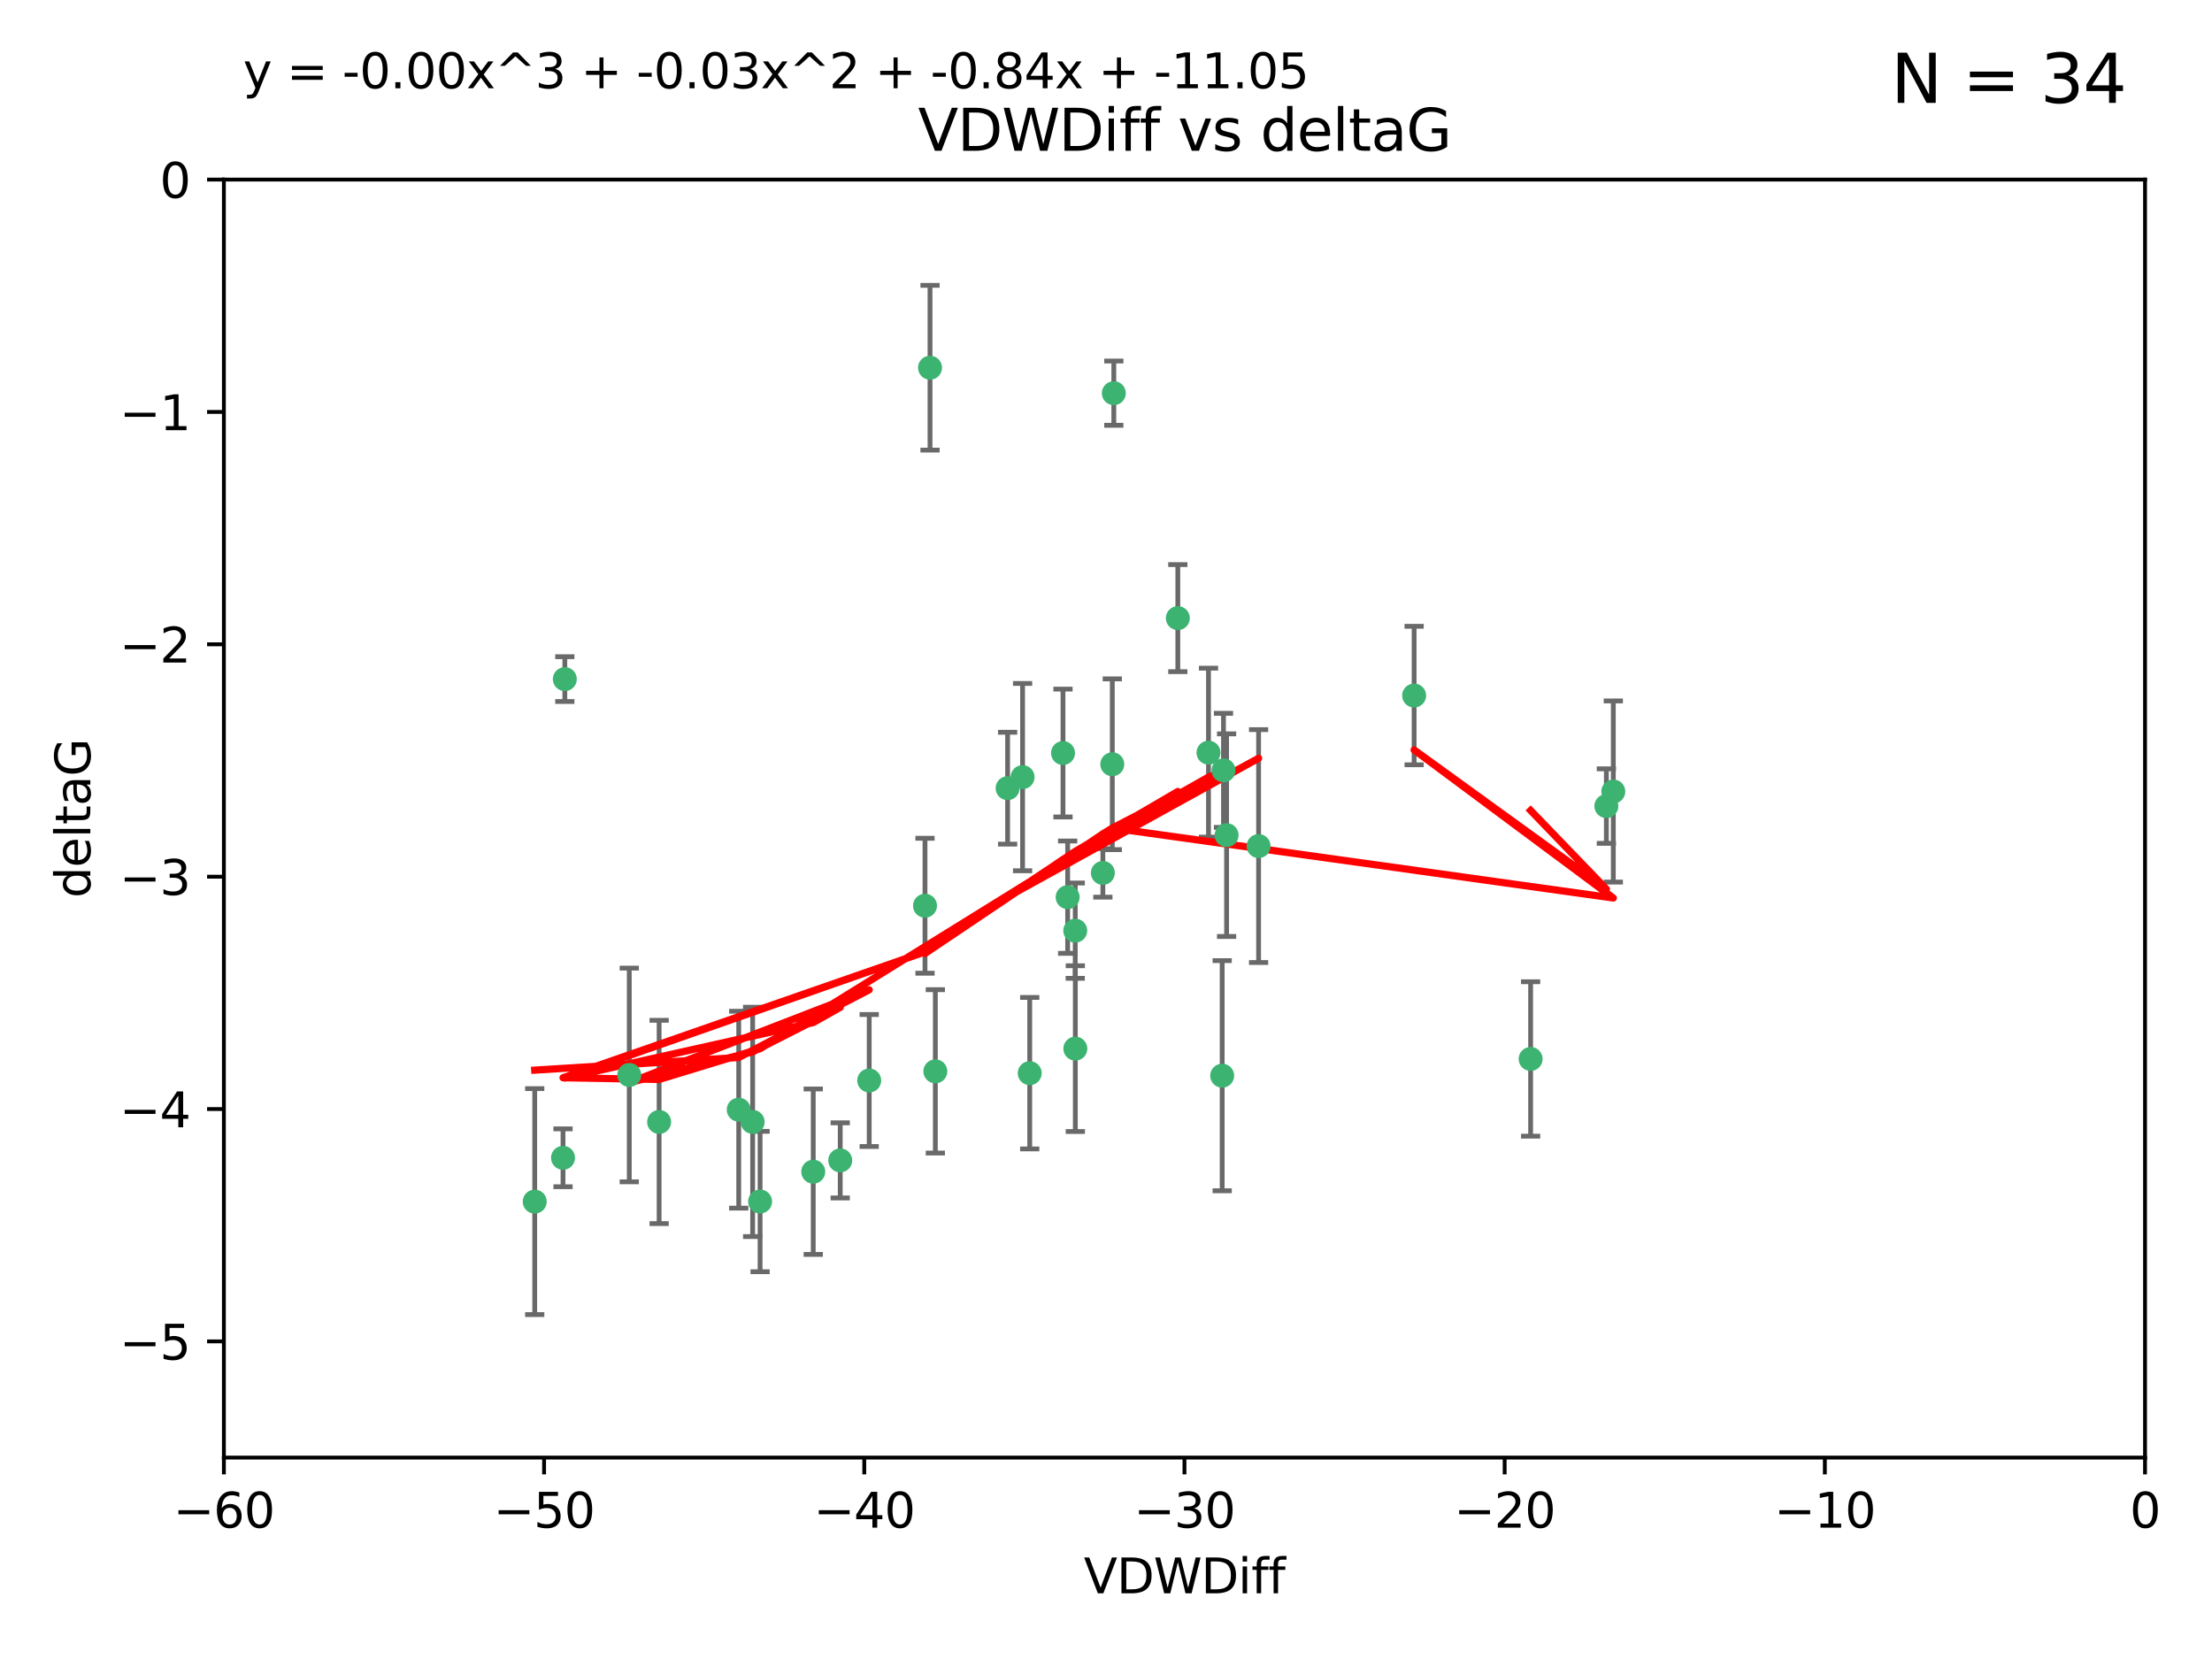<?xml version="1.0" encoding="utf-8" standalone="no"?>
<!DOCTYPE svg PUBLIC "-//W3C//DTD SVG 1.1//EN"
  "http://www.w3.org/Graphics/SVG/1.1/DTD/svg11.dtd">
<svg xmlns:xlink="http://www.w3.org/1999/xlink" width="460.8pt" height="345.6pt" viewBox="0 0 460.8 345.6" xmlns="http://www.w3.org/2000/svg" version="1.1">
 <defs>
  <style type="text/css">*{stroke-linejoin: round; stroke-linecap: butt}</style>
 </defs>
 <g id="figure_1">
  <g id="patch_1">
   <path d="M 0 345.6 
L 460.8 345.6 
L 460.8 0 
L 0 0 
z
" style="fill: #ffffff"/>
  </g>
  <g id="axes_1">
   <g id="patch_2">
    <path d="M 46.64 303.64 
L 446.85 303.64 
L 446.85 37.411 
L 46.64 37.411 
z
" style="fill: #ffffff"/>
   </g>
   <g id="PathCollection_1">
    <defs>
     <path id="m7c5ae4e73e" d="M 0 1.118 
C 0.297 1.118 0.581 1 0.791 0.791 
C 1 0.581 1.118 0.297 1.118 0 
C 1.118 -0.297 1 -0.581 0.791 -0.791 
C 0.581 -1 0.297 -1.118 0 -1.118 
C -0.297 -1.118 -0.581 -1 -0.791 -0.791 
C -1 -0.581 -1.118 -0.297 -1.118 0 
C -1.118 0.297 -1 0.581 -0.791 0.791 
C -0.581 1 -0.297 1.118 0 1.118 
z
" style="stroke: #3cb371"/>
    </defs>
    <g clip-path="url(#pe52bdd5e03)">
     <use xlink:href="#m7c5ae4e73e" x="111.391" y="250.316" style="fill: #3cb371; stroke: #3cb371"/>
     <use xlink:href="#m7c5ae4e73e" x="153.89" y="231.167" style="fill: #3cb371; stroke: #3cb371"/>
     <use xlink:href="#m7c5ae4e73e" x="181.071" y="225.088" style="fill: #3cb371; stroke: #3cb371"/>
     <use xlink:href="#m7c5ae4e73e" x="131.089" y="223.937" style="fill: #3cb371; stroke: #3cb371"/>
     <use xlink:href="#m7c5ae4e73e" x="156.79" y="233.712" style="fill: #3cb371; stroke: #3cb371"/>
     <use xlink:href="#m7c5ae4e73e" x="175.035" y="241.73" style="fill: #3cb371; stroke: #3cb371"/>
     <use xlink:href="#m7c5ae4e73e" x="169.413" y="244.088" style="fill: #3cb371; stroke: #3cb371"/>
     <use xlink:href="#m7c5ae4e73e" x="117.663" y="141.469" style="fill: #3cb371; stroke: #3cb371"/>
     <use xlink:href="#m7c5ae4e73e" x="193.74" y="76.602" style="fill: #3cb371; stroke: #3cb371"/>
     <use xlink:href="#m7c5ae4e73e" x="117.288" y="241.193" style="fill: #3cb371; stroke: #3cb371"/>
     <use xlink:href="#m7c5ae4e73e" x="137.308" y="233.723" style="fill: #3cb371; stroke: #3cb371"/>
     <use xlink:href="#m7c5ae4e73e" x="158.341" y="250.302" style="fill: #3cb371; stroke: #3cb371"/>
     <use xlink:href="#m7c5ae4e73e" x="214.511" y="223.559" style="fill: #3cb371; stroke: #3cb371"/>
     <use xlink:href="#m7c5ae4e73e" x="223.993" y="193.873" style="fill: #3cb371; stroke: #3cb371"/>
     <use xlink:href="#m7c5ae4e73e" x="224.011" y="218.451" style="fill: #3cb371; stroke: #3cb371"/>
     <use xlink:href="#m7c5ae4e73e" x="245.364" y="128.766" style="fill: #3cb371; stroke: #3cb371"/>
     <use xlink:href="#m7c5ae4e73e" x="209.904" y="164.196" style="fill: #3cb371; stroke: #3cb371"/>
     <use xlink:href="#m7c5ae4e73e" x="262.187" y="176.253" style="fill: #3cb371; stroke: #3cb371"/>
     <use xlink:href="#m7c5ae4e73e" x="213.022" y="161.887" style="fill: #3cb371; stroke: #3cb371"/>
     <use xlink:href="#m7c5ae4e73e" x="232.028" y="81.905" style="fill: #3cb371; stroke: #3cb371"/>
     <use xlink:href="#m7c5ae4e73e" x="229.746" y="181.846" style="fill: #3cb371; stroke: #3cb371"/>
     <use xlink:href="#m7c5ae4e73e" x="192.695" y="188.681" style="fill: #3cb371; stroke: #3cb371"/>
     <use xlink:href="#m7c5ae4e73e" x="194.849" y="223.183" style="fill: #3cb371; stroke: #3cb371"/>
     <use xlink:href="#m7c5ae4e73e" x="221.442" y="156.873" style="fill: #3cb371; stroke: #3cb371"/>
     <use xlink:href="#m7c5ae4e73e" x="251.752" y="156.793" style="fill: #3cb371; stroke: #3cb371"/>
     <use xlink:href="#m7c5ae4e73e" x="255.522" y="173.979" style="fill: #3cb371; stroke: #3cb371"/>
     <use xlink:href="#m7c5ae4e73e" x="222.412" y="186.895" style="fill: #3cb371; stroke: #3cb371"/>
     <use xlink:href="#m7c5ae4e73e" x="254.876" y="160.478" style="fill: #3cb371; stroke: #3cb371"/>
     <use xlink:href="#m7c5ae4e73e" x="254.602" y="224.085" style="fill: #3cb371; stroke: #3cb371"/>
     <use xlink:href="#m7c5ae4e73e" x="231.711" y="159.21" style="fill: #3cb371; stroke: #3cb371"/>
     <use xlink:href="#m7c5ae4e73e" x="336.082" y="164.886" style="fill: #3cb371; stroke: #3cb371"/>
     <use xlink:href="#m7c5ae4e73e" x="294.588" y="144.894" style="fill: #3cb371; stroke: #3cb371"/>
     <use xlink:href="#m7c5ae4e73e" x="334.635" y="167.925" style="fill: #3cb371; stroke: #3cb371"/>
     <use xlink:href="#m7c5ae4e73e" x="318.857" y="220.6" style="fill: #3cb371; stroke: #3cb371"/>
    </g>
   </g>
   <g id="matplotlib.axis_1">
    <g id="xtick_1">
     <g id="line2d_1">
      <defs>
       <path id="m74ad0921be" d="M 0 0 
L 0 3.5 
" style="stroke: #000000; stroke-width: 0.8"/>
      </defs>
      <g>
       <use xlink:href="#m74ad0921be" x="46.64" y="303.64" style="stroke: #000000; stroke-width: 0.8"/>
      </g>
     </g>
     <g id="text_1">
      <!-- −60 -->
      <g transform="translate(36.088 318.238)scale(0.1 -0.1)">
       <defs>
        <path id="DejaVuSans-2212" d="M 678 2272 
L 4684 2272 
L 4684 1741 
L 678 1741 
L 678 2272 
z
" transform="scale(0.016)"/>
        <path id="DejaVuSans-36" d="M 2113 2584 
Q 1688 2584 1439 2293 
Q 1191 2003 1191 1497 
Q 1191 994 1439 701 
Q 1688 409 2113 409 
Q 2538 409 2786 701 
Q 3034 994 3034 1497 
Q 3034 2003 2786 2293 
Q 2538 2584 2113 2584 
z
M 3366 4563 
L 3366 3988 
Q 3128 4100 2886 4159 
Q 2644 4219 2406 4219 
Q 1781 4219 1451 3797 
Q 1122 3375 1075 2522 
Q 1259 2794 1537 2939 
Q 1816 3084 2150 3084 
Q 2853 3084 3261 2657 
Q 3669 2231 3669 1497 
Q 3669 778 3244 343 
Q 2819 -91 2113 -91 
Q 1303 -91 875 529 
Q 447 1150 447 2328 
Q 447 3434 972 4092 
Q 1497 4750 2381 4750 
Q 2619 4750 2861 4703 
Q 3103 4656 3366 4563 
z
" transform="scale(0.016)"/>
        <path id="DejaVuSans-30" d="M 2034 4250 
Q 1547 4250 1301 3770 
Q 1056 3291 1056 2328 
Q 1056 1369 1301 889 
Q 1547 409 2034 409 
Q 2525 409 2770 889 
Q 3016 1369 3016 2328 
Q 3016 3291 2770 3770 
Q 2525 4250 2034 4250 
z
M 2034 4750 
Q 2819 4750 3233 4129 
Q 3647 3509 3647 2328 
Q 3647 1150 3233 529 
Q 2819 -91 2034 -91 
Q 1250 -91 836 529 
Q 422 1150 422 2328 
Q 422 3509 836 4129 
Q 1250 4750 2034 4750 
z
" transform="scale(0.016)"/>
       </defs>
       <use xlink:href="#DejaVuSans-2212"/>
       <use xlink:href="#DejaVuSans-36" x="83.789"/>
       <use xlink:href="#DejaVuSans-30" x="147.412"/>
      </g>
     </g>
    </g>
    <g id="xtick_2">
     <g id="line2d_2">
      <g>
       <use xlink:href="#m74ad0921be" x="113.342" y="303.64" style="stroke: #000000; stroke-width: 0.8"/>
      </g>
     </g>
     <g id="text_2">
      <!-- −50 -->
      <g transform="translate(102.789 318.238)scale(0.1 -0.1)">
       <defs>
        <path id="DejaVuSans-35" d="M 691 4666 
L 3169 4666 
L 3169 4134 
L 1269 4134 
L 1269 2991 
Q 1406 3038 1543 3061 
Q 1681 3084 1819 3084 
Q 2600 3084 3056 2656 
Q 3513 2228 3513 1497 
Q 3513 744 3044 326 
Q 2575 -91 1722 -91 
Q 1428 -91 1123 -41 
Q 819 9 494 109 
L 494 744 
Q 775 591 1075 516 
Q 1375 441 1709 441 
Q 2250 441 2565 725 
Q 2881 1009 2881 1497 
Q 2881 1984 2565 2268 
Q 2250 2553 1709 2553 
Q 1456 2553 1204 2497 
Q 953 2441 691 2322 
L 691 4666 
z
" transform="scale(0.016)"/>
       </defs>
       <use xlink:href="#DejaVuSans-2212"/>
       <use xlink:href="#DejaVuSans-35" x="83.789"/>
       <use xlink:href="#DejaVuSans-30" x="147.412"/>
      </g>
     </g>
    </g>
    <g id="xtick_3">
     <g id="line2d_3">
      <g>
       <use xlink:href="#m74ad0921be" x="180.043" y="303.64" style="stroke: #000000; stroke-width: 0.8"/>
      </g>
     </g>
     <g id="text_3">
      <!-- −40 -->
      <g transform="translate(169.491 318.238)scale(0.1 -0.1)">
       <defs>
        <path id="DejaVuSans-34" d="M 2419 4116 
L 825 1625 
L 2419 1625 
L 2419 4116 
z
M 2253 4666 
L 3047 4666 
L 3047 1625 
L 3713 1625 
L 3713 1100 
L 3047 1100 
L 3047 0 
L 2419 0 
L 2419 1100 
L 313 1100 
L 313 1709 
L 2253 4666 
z
" transform="scale(0.016)"/>
       </defs>
       <use xlink:href="#DejaVuSans-2212"/>
       <use xlink:href="#DejaVuSans-34" x="83.789"/>
       <use xlink:href="#DejaVuSans-30" x="147.412"/>
      </g>
     </g>
    </g>
    <g id="xtick_4">
     <g id="line2d_4">
      <g>
       <use xlink:href="#m74ad0921be" x="246.745" y="303.64" style="stroke: #000000; stroke-width: 0.8"/>
      </g>
     </g>
     <g id="text_4">
      <!-- −30 -->
      <g transform="translate(236.193 318.238)scale(0.1 -0.1)">
       <defs>
        <path id="DejaVuSans-33" d="M 2597 2516 
Q 3050 2419 3304 2112 
Q 3559 1806 3559 1356 
Q 3559 666 3084 287 
Q 2609 -91 1734 -91 
Q 1441 -91 1130 -33 
Q 819 25 488 141 
L 488 750 
Q 750 597 1062 519 
Q 1375 441 1716 441 
Q 2309 441 2620 675 
Q 2931 909 2931 1356 
Q 2931 1769 2642 2001 
Q 2353 2234 1838 2234 
L 1294 2234 
L 1294 2753 
L 1863 2753 
Q 2328 2753 2575 2939 
Q 2822 3125 2822 3475 
Q 2822 3834 2567 4026 
Q 2313 4219 1838 4219 
Q 1578 4219 1281 4162 
Q 984 4106 628 3988 
L 628 4550 
Q 988 4650 1302 4700 
Q 1616 4750 1894 4750 
Q 2613 4750 3031 4423 
Q 3450 4097 3450 3541 
Q 3450 3153 3228 2886 
Q 3006 2619 2597 2516 
z
" transform="scale(0.016)"/>
       </defs>
       <use xlink:href="#DejaVuSans-2212"/>
       <use xlink:href="#DejaVuSans-33" x="83.789"/>
       <use xlink:href="#DejaVuSans-30" x="147.412"/>
      </g>
     </g>
    </g>
    <g id="xtick_5">
     <g id="line2d_5">
      <g>
       <use xlink:href="#m74ad0921be" x="313.447" y="303.64" style="stroke: #000000; stroke-width: 0.8"/>
      </g>
     </g>
     <g id="text_5">
      <!-- −20 -->
      <g transform="translate(302.894 318.238)scale(0.1 -0.1)">
       <defs>
        <path id="DejaVuSans-32" d="M 1228 531 
L 3431 531 
L 3431 0 
L 469 0 
L 469 531 
Q 828 903 1448 1529 
Q 2069 2156 2228 2338 
Q 2531 2678 2651 2914 
Q 2772 3150 2772 3378 
Q 2772 3750 2511 3984 
Q 2250 4219 1831 4219 
Q 1534 4219 1204 4116 
Q 875 4013 500 3803 
L 500 4441 
Q 881 4594 1212 4672 
Q 1544 4750 1819 4750 
Q 2544 4750 2975 4387 
Q 3406 4025 3406 3419 
Q 3406 3131 3298 2873 
Q 3191 2616 2906 2266 
Q 2828 2175 2409 1742 
Q 1991 1309 1228 531 
z
" transform="scale(0.016)"/>
       </defs>
       <use xlink:href="#DejaVuSans-2212"/>
       <use xlink:href="#DejaVuSans-32" x="83.789"/>
       <use xlink:href="#DejaVuSans-30" x="147.412"/>
      </g>
     </g>
    </g>
    <g id="xtick_6">
     <g id="line2d_6">
      <g>
       <use xlink:href="#m74ad0921be" x="380.148" y="303.64" style="stroke: #000000; stroke-width: 0.8"/>
      </g>
     </g>
     <g id="text_6">
      <!-- −10 -->
      <g transform="translate(369.596 318.238)scale(0.1 -0.1)">
       <defs>
        <path id="DejaVuSans-31" d="M 794 531 
L 1825 531 
L 1825 4091 
L 703 3866 
L 703 4441 
L 1819 4666 
L 2450 4666 
L 2450 531 
L 3481 531 
L 3481 0 
L 794 0 
L 794 531 
z
" transform="scale(0.016)"/>
       </defs>
       <use xlink:href="#DejaVuSans-2212"/>
       <use xlink:href="#DejaVuSans-31" x="83.789"/>
       <use xlink:href="#DejaVuSans-30" x="147.412"/>
      </g>
     </g>
    </g>
    <g id="xtick_7">
     <g id="line2d_7">
      <g>
       <use xlink:href="#m74ad0921be" x="446.85" y="303.64" style="stroke: #000000; stroke-width: 0.8"/>
      </g>
     </g>
     <g id="text_7">
      <!-- 0 -->
      <g transform="translate(443.669 318.238)scale(0.1 -0.1)">
       <use xlink:href="#DejaVuSans-30"/>
      </g>
     </g>
    </g>
    <g id="text_8">
     <!-- VDWDiff -->
     <g transform="translate(225.772 331.917)scale(0.1 -0.1)">
      <defs>
       <path id="DejaVuSans-56" d="M 1831 0 
L 50 4666 
L 709 4666 
L 2188 738 
L 3669 4666 
L 4325 4666 
L 2547 0 
L 1831 0 
z
" transform="scale(0.016)"/>
       <path id="DejaVuSans-44" d="M 1259 4147 
L 1259 519 
L 2022 519 
Q 2988 519 3436 956 
Q 3884 1394 3884 2338 
Q 3884 3275 3436 3711 
Q 2988 4147 2022 4147 
L 1259 4147 
z
M 628 4666 
L 1925 4666 
Q 3281 4666 3915 4102 
Q 4550 3538 4550 2338 
Q 4550 1131 3912 565 
Q 3275 0 1925 0 
L 628 0 
L 628 4666 
z
" transform="scale(0.016)"/>
       <path id="DejaVuSans-57" d="M 213 4666 
L 850 4666 
L 1831 722 
L 2809 4666 
L 3519 4666 
L 4500 722 
L 5478 4666 
L 6119 4666 
L 4947 0 
L 4153 0 
L 3169 4050 
L 2175 0 
L 1381 0 
L 213 4666 
z
" transform="scale(0.016)"/>
       <path id="DejaVuSans-69" d="M 603 3500 
L 1178 3500 
L 1178 0 
L 603 0 
L 603 3500 
z
M 603 4863 
L 1178 4863 
L 1178 4134 
L 603 4134 
L 603 4863 
z
" transform="scale(0.016)"/>
       <path id="DejaVuSans-66" d="M 2375 4863 
L 2375 4384 
L 1825 4384 
Q 1516 4384 1395 4259 
Q 1275 4134 1275 3809 
L 1275 3500 
L 2222 3500 
L 2222 3053 
L 1275 3053 
L 1275 0 
L 697 0 
L 697 3053 
L 147 3053 
L 147 3500 
L 697 3500 
L 697 3744 
Q 697 4328 969 4595 
Q 1241 4863 1831 4863 
L 2375 4863 
z
" transform="scale(0.016)"/>
      </defs>
      <use xlink:href="#DejaVuSans-56"/>
      <use xlink:href="#DejaVuSans-44" x="68.408"/>
      <use xlink:href="#DejaVuSans-57" x="145.41"/>
      <use xlink:href="#DejaVuSans-44" x="244.287"/>
      <use xlink:href="#DejaVuSans-69" x="321.289"/>
      <use xlink:href="#DejaVuSans-66" x="349.072"/>
      <use xlink:href="#DejaVuSans-66" x="384.277"/>
     </g>
    </g>
   </g>
   <g id="matplotlib.axis_2">
    <g id="ytick_1">
     <g id="line2d_8">
      <defs>
       <path id="mffda749070" d="M 0 0 
L -3.5 0 
" style="stroke: #000000; stroke-width: 0.8"/>
      </defs>
      <g>
       <use xlink:href="#mffda749070" x="46.64" y="279.437" style="stroke: #000000; stroke-width: 0.8"/>
      </g>
     </g>
     <g id="text_9">
      <!-- −5 -->
      <g transform="translate(24.898 283.237)scale(0.1 -0.1)">
       <use xlink:href="#DejaVuSans-2212"/>
       <use xlink:href="#DejaVuSans-35" x="83.789"/>
      </g>
     </g>
    </g>
    <g id="ytick_2">
     <g id="line2d_9">
      <g>
       <use xlink:href="#mffda749070" x="46.64" y="231.032" style="stroke: #000000; stroke-width: 0.8"/>
      </g>
     </g>
     <g id="text_10">
      <!-- −4 -->
      <g transform="translate(24.898 234.831)scale(0.1 -0.1)">
       <use xlink:href="#DejaVuSans-2212"/>
       <use xlink:href="#DejaVuSans-34" x="83.789"/>
      </g>
     </g>
    </g>
    <g id="ytick_3">
     <g id="line2d_10">
      <g>
       <use xlink:href="#mffda749070" x="46.64" y="182.627" style="stroke: #000000; stroke-width: 0.8"/>
      </g>
     </g>
     <g id="text_11">
      <!-- −3 -->
      <g transform="translate(24.898 186.426)scale(0.1 -0.1)">
       <use xlink:href="#DejaVuSans-2212"/>
       <use xlink:href="#DejaVuSans-33" x="83.789"/>
      </g>
     </g>
    </g>
    <g id="ytick_4">
     <g id="line2d_11">
      <g>
       <use xlink:href="#mffda749070" x="46.64" y="134.222" style="stroke: #000000; stroke-width: 0.8"/>
      </g>
     </g>
     <g id="text_12">
      <!-- −2 -->
      <g transform="translate(24.898 138.021)scale(0.1 -0.1)">
       <use xlink:href="#DejaVuSans-2212"/>
       <use xlink:href="#DejaVuSans-32" x="83.789"/>
      </g>
     </g>
    </g>
    <g id="ytick_5">
     <g id="line2d_12">
      <g>
       <use xlink:href="#mffda749070" x="46.64" y="85.816" style="stroke: #000000; stroke-width: 0.8"/>
      </g>
     </g>
     <g id="text_13">
      <!-- −1 -->
      <g transform="translate(24.898 89.616)scale(0.1 -0.1)">
       <use xlink:href="#DejaVuSans-2212"/>
       <use xlink:href="#DejaVuSans-31" x="83.789"/>
      </g>
     </g>
    </g>
    <g id="ytick_6">
     <g id="line2d_13">
      <g>
       <use xlink:href="#mffda749070" x="46.64" y="37.411" style="stroke: #000000; stroke-width: 0.8"/>
      </g>
     </g>
     <g id="text_14">
      <!-- 0 -->
      <g transform="translate(33.278 41.21)scale(0.1 -0.1)">
       <use xlink:href="#DejaVuSans-30"/>
      </g>
     </g>
    </g>
    <g id="text_15">
     <!-- deltaG -->
     <g transform="translate(18.818 187.064)rotate(-90)scale(0.1 -0.1)">
      <defs>
       <path id="DejaVuSans-64" d="M 2906 2969 
L 2906 4863 
L 3481 4863 
L 3481 0 
L 2906 0 
L 2906 525 
Q 2725 213 2448 61 
Q 2172 -91 1784 -91 
Q 1150 -91 751 415 
Q 353 922 353 1747 
Q 353 2572 751 3078 
Q 1150 3584 1784 3584 
Q 2172 3584 2448 3432 
Q 2725 3281 2906 2969 
z
M 947 1747 
Q 947 1113 1208 752 
Q 1469 391 1925 391 
Q 2381 391 2643 752 
Q 2906 1113 2906 1747 
Q 2906 2381 2643 2742 
Q 2381 3103 1925 3103 
Q 1469 3103 1208 2742 
Q 947 2381 947 1747 
z
" transform="scale(0.016)"/>
       <path id="DejaVuSans-65" d="M 3597 1894 
L 3597 1613 
L 953 1613 
Q 991 1019 1311 708 
Q 1631 397 2203 397 
Q 2534 397 2845 478 
Q 3156 559 3463 722 
L 3463 178 
Q 3153 47 2828 -22 
Q 2503 -91 2169 -91 
Q 1331 -91 842 396 
Q 353 884 353 1716 
Q 353 2575 817 3079 
Q 1281 3584 2069 3584 
Q 2775 3584 3186 3129 
Q 3597 2675 3597 1894 
z
M 3022 2063 
Q 3016 2534 2758 2815 
Q 2500 3097 2075 3097 
Q 1594 3097 1305 2825 
Q 1016 2553 972 2059 
L 3022 2063 
z
" transform="scale(0.016)"/>
       <path id="DejaVuSans-6c" d="M 603 4863 
L 1178 4863 
L 1178 0 
L 603 0 
L 603 4863 
z
" transform="scale(0.016)"/>
       <path id="DejaVuSans-74" d="M 1172 4494 
L 1172 3500 
L 2356 3500 
L 2356 3053 
L 1172 3053 
L 1172 1153 
Q 1172 725 1289 603 
Q 1406 481 1766 481 
L 2356 481 
L 2356 0 
L 1766 0 
Q 1100 0 847 248 
Q 594 497 594 1153 
L 594 3053 
L 172 3053 
L 172 3500 
L 594 3500 
L 594 4494 
L 1172 4494 
z
" transform="scale(0.016)"/>
       <path id="DejaVuSans-61" d="M 2194 1759 
Q 1497 1759 1228 1600 
Q 959 1441 959 1056 
Q 959 750 1161 570 
Q 1363 391 1709 391 
Q 2188 391 2477 730 
Q 2766 1069 2766 1631 
L 2766 1759 
L 2194 1759 
z
M 3341 1997 
L 3341 0 
L 2766 0 
L 2766 531 
Q 2569 213 2275 61 
Q 1981 -91 1556 -91 
Q 1019 -91 701 211 
Q 384 513 384 1019 
Q 384 1609 779 1909 
Q 1175 2209 1959 2209 
L 2766 2209 
L 2766 2266 
Q 2766 2663 2505 2880 
Q 2244 3097 1772 3097 
Q 1472 3097 1187 3025 
Q 903 2953 641 2809 
L 641 3341 
Q 956 3463 1253 3523 
Q 1550 3584 1831 3584 
Q 2591 3584 2966 3190 
Q 3341 2797 3341 1997 
z
" transform="scale(0.016)"/>
       <path id="DejaVuSans-47" d="M 3809 666 
L 3809 1919 
L 2778 1919 
L 2778 2438 
L 4434 2438 
L 4434 434 
Q 4069 175 3628 42 
Q 3188 -91 2688 -91 
Q 1594 -91 976 548 
Q 359 1188 359 2328 
Q 359 3472 976 4111 
Q 1594 4750 2688 4750 
Q 3144 4750 3555 4637 
Q 3966 4525 4313 4306 
L 4313 3634 
Q 3963 3931 3569 4081 
Q 3175 4231 2741 4231 
Q 1884 4231 1454 3753 
Q 1025 3275 1025 2328 
Q 1025 1384 1454 906 
Q 1884 428 2741 428 
Q 3075 428 3337 486 
Q 3600 544 3809 666 
z
" transform="scale(0.016)"/>
      </defs>
      <use xlink:href="#DejaVuSans-64"/>
      <use xlink:href="#DejaVuSans-65" x="63.477"/>
      <use xlink:href="#DejaVuSans-6c" x="125"/>
      <use xlink:href="#DejaVuSans-74" x="152.783"/>
      <use xlink:href="#DejaVuSans-61" x="191.992"/>
      <use xlink:href="#DejaVuSans-47" x="253.271"/>
     </g>
    </g>
   </g>
   <g id="LineCollection_1">
    <path d="M 111.391 273.851 
L 111.391 226.78 
" clip-path="url(#pe52bdd5e03)" style="fill: none; stroke: #696969"/>
    <path d="M 153.89 251.678 
L 153.89 210.656 
" clip-path="url(#pe52bdd5e03)" style="fill: none; stroke: #696969"/>
    <path d="M 181.071 238.836 
L 181.071 211.34 
" clip-path="url(#pe52bdd5e03)" style="fill: none; stroke: #696969"/>
    <path d="M 131.089 246.2 
L 131.089 201.674 
" clip-path="url(#pe52bdd5e03)" style="fill: none; stroke: #696969"/>
    <path d="M 156.79 257.598 
L 156.79 209.826 
" clip-path="url(#pe52bdd5e03)" style="fill: none; stroke: #696969"/>
    <path d="M 175.035 249.557 
L 175.035 233.903 
" clip-path="url(#pe52bdd5e03)" style="fill: none; stroke: #696969"/>
    <path d="M 169.413 261.318 
L 169.413 226.858 
" clip-path="url(#pe52bdd5e03)" style="fill: none; stroke: #696969"/>
    <path d="M 117.663 146.137 
L 117.663 136.802 
" clip-path="url(#pe52bdd5e03)" style="fill: none; stroke: #696969"/>
    <path d="M 193.74 93.762 
L 193.74 59.442 
" clip-path="url(#pe52bdd5e03)" style="fill: none; stroke: #696969"/>
    <path d="M 117.288 247.22 
L 117.288 235.166 
" clip-path="url(#pe52bdd5e03)" style="fill: none; stroke: #696969"/>
    <path d="M 137.308 254.896 
L 137.308 212.549 
" clip-path="url(#pe52bdd5e03)" style="fill: none; stroke: #696969"/>
    <path d="M 158.341 264.925 
L 158.341 235.679 
" clip-path="url(#pe52bdd5e03)" style="fill: none; stroke: #696969"/>
    <path d="M 214.511 239.336 
L 214.511 207.781 
" clip-path="url(#pe52bdd5e03)" style="fill: none; stroke: #696969"/>
    <path d="M 223.993 203.802 
L 223.993 183.944 
" clip-path="url(#pe52bdd5e03)" style="fill: none; stroke: #696969"/>
    <path d="M 224.011 235.713 
L 224.011 201.188 
" clip-path="url(#pe52bdd5e03)" style="fill: none; stroke: #696969"/>
    <path d="M 245.364 139.92 
L 245.364 117.611 
" clip-path="url(#pe52bdd5e03)" style="fill: none; stroke: #696969"/>
    <path d="M 209.904 175.847 
L 209.904 152.545 
" clip-path="url(#pe52bdd5e03)" style="fill: none; stroke: #696969"/>
    <path d="M 262.187 200.512 
L 262.187 151.994 
" clip-path="url(#pe52bdd5e03)" style="fill: none; stroke: #696969"/>
    <path d="M 213.022 181.396 
L 213.022 142.378 
" clip-path="url(#pe52bdd5e03)" style="fill: none; stroke: #696969"/>
    <path d="M 232.028 88.597 
L 232.028 75.213 
" clip-path="url(#pe52bdd5e03)" style="fill: none; stroke: #696969"/>
    <path d="M 229.746 186.895 
L 229.746 176.797 
" clip-path="url(#pe52bdd5e03)" style="fill: none; stroke: #696969"/>
    <path d="M 192.695 202.739 
L 192.695 174.624 
" clip-path="url(#pe52bdd5e03)" style="fill: none; stroke: #696969"/>
    <path d="M 194.849 240.197 
L 194.849 206.168 
" clip-path="url(#pe52bdd5e03)" style="fill: none; stroke: #696969"/>
    <path d="M 221.442 170.189 
L 221.442 143.557 
" clip-path="url(#pe52bdd5e03)" style="fill: none; stroke: #696969"/>
    <path d="M 251.752 174.39 
L 251.752 139.196 
" clip-path="url(#pe52bdd5e03)" style="fill: none; stroke: #696969"/>
    <path d="M 255.522 195.085 
L 255.522 152.873 
" clip-path="url(#pe52bdd5e03)" style="fill: none; stroke: #696969"/>
    <path d="M 222.412 198.597 
L 222.412 175.193 
" clip-path="url(#pe52bdd5e03)" style="fill: none; stroke: #696969"/>
    <path d="M 254.876 172.358 
L 254.876 148.597 
" clip-path="url(#pe52bdd5e03)" style="fill: none; stroke: #696969"/>
    <path d="M 254.602 248.056 
L 254.602 200.114 
" clip-path="url(#pe52bdd5e03)" style="fill: none; stroke: #696969"/>
    <path d="M 231.711 176.996 
L 231.711 141.423 
" clip-path="url(#pe52bdd5e03)" style="fill: none; stroke: #696969"/>
    <path d="M 336.082 183.754 
L 336.082 146.019 
" clip-path="url(#pe52bdd5e03)" style="fill: none; stroke: #696969"/>
    <path d="M 294.588 159.319 
L 294.588 130.469 
" clip-path="url(#pe52bdd5e03)" style="fill: none; stroke: #696969"/>
    <path d="M 334.635 175.69 
L 334.635 160.161 
" clip-path="url(#pe52bdd5e03)" style="fill: none; stroke: #696969"/>
    <path d="M 318.857 236.686 
L 318.857 204.513 
" clip-path="url(#pe52bdd5e03)" style="fill: none; stroke: #696969"/>
   </g>
   <g id="line2d_14">
    <defs>
     <path id="maa137b8507" d="M 2 0 
L -2 -0 
" style="stroke: #696969"/>
    </defs>
    <g clip-path="url(#pe52bdd5e03)">
     <use xlink:href="#maa137b8507" x="111.391" y="273.851" style="fill: #696969; stroke: #696969"/>
     <use xlink:href="#maa137b8507" x="153.89" y="251.678" style="fill: #696969; stroke: #696969"/>
     <use xlink:href="#maa137b8507" x="181.071" y="238.836" style="fill: #696969; stroke: #696969"/>
     <use xlink:href="#maa137b8507" x="131.089" y="246.2" style="fill: #696969; stroke: #696969"/>
     <use xlink:href="#maa137b8507" x="156.79" y="257.598" style="fill: #696969; stroke: #696969"/>
     <use xlink:href="#maa137b8507" x="175.035" y="249.557" style="fill: #696969; stroke: #696969"/>
     <use xlink:href="#maa137b8507" x="169.413" y="261.318" style="fill: #696969; stroke: #696969"/>
     <use xlink:href="#maa137b8507" x="117.663" y="146.137" style="fill: #696969; stroke: #696969"/>
     <use xlink:href="#maa137b8507" x="193.74" y="93.762" style="fill: #696969; stroke: #696969"/>
     <use xlink:href="#maa137b8507" x="117.288" y="247.22" style="fill: #696969; stroke: #696969"/>
     <use xlink:href="#maa137b8507" x="137.308" y="254.896" style="fill: #696969; stroke: #696969"/>
     <use xlink:href="#maa137b8507" x="158.341" y="264.925" style="fill: #696969; stroke: #696969"/>
     <use xlink:href="#maa137b8507" x="214.511" y="239.336" style="fill: #696969; stroke: #696969"/>
     <use xlink:href="#maa137b8507" x="223.993" y="203.802" style="fill: #696969; stroke: #696969"/>
     <use xlink:href="#maa137b8507" x="224.011" y="235.713" style="fill: #696969; stroke: #696969"/>
     <use xlink:href="#maa137b8507" x="245.364" y="139.92" style="fill: #696969; stroke: #696969"/>
     <use xlink:href="#maa137b8507" x="209.904" y="175.847" style="fill: #696969; stroke: #696969"/>
     <use xlink:href="#maa137b8507" x="262.187" y="200.512" style="fill: #696969; stroke: #696969"/>
     <use xlink:href="#maa137b8507" x="213.022" y="181.396" style="fill: #696969; stroke: #696969"/>
     <use xlink:href="#maa137b8507" x="232.028" y="88.597" style="fill: #696969; stroke: #696969"/>
     <use xlink:href="#maa137b8507" x="229.746" y="186.895" style="fill: #696969; stroke: #696969"/>
     <use xlink:href="#maa137b8507" x="192.695" y="202.739" style="fill: #696969; stroke: #696969"/>
     <use xlink:href="#maa137b8507" x="194.849" y="240.197" style="fill: #696969; stroke: #696969"/>
     <use xlink:href="#maa137b8507" x="221.442" y="170.189" style="fill: #696969; stroke: #696969"/>
     <use xlink:href="#maa137b8507" x="251.752" y="174.39" style="fill: #696969; stroke: #696969"/>
     <use xlink:href="#maa137b8507" x="255.522" y="195.085" style="fill: #696969; stroke: #696969"/>
     <use xlink:href="#maa137b8507" x="222.412" y="198.597" style="fill: #696969; stroke: #696969"/>
     <use xlink:href="#maa137b8507" x="254.876" y="172.358" style="fill: #696969; stroke: #696969"/>
     <use xlink:href="#maa137b8507" x="254.602" y="248.056" style="fill: #696969; stroke: #696969"/>
     <use xlink:href="#maa137b8507" x="231.711" y="176.996" style="fill: #696969; stroke: #696969"/>
     <use xlink:href="#maa137b8507" x="336.082" y="183.754" style="fill: #696969; stroke: #696969"/>
     <use xlink:href="#maa137b8507" x="294.588" y="159.319" style="fill: #696969; stroke: #696969"/>
     <use xlink:href="#maa137b8507" x="334.635" y="175.69" style="fill: #696969; stroke: #696969"/>
     <use xlink:href="#maa137b8507" x="318.857" y="236.686" style="fill: #696969; stroke: #696969"/>
    </g>
   </g>
   <g id="line2d_15">
    <g clip-path="url(#pe52bdd5e03)">
     <use xlink:href="#maa137b8507" x="111.391" y="226.78" style="fill: #696969; stroke: #696969"/>
     <use xlink:href="#maa137b8507" x="153.89" y="210.656" style="fill: #696969; stroke: #696969"/>
     <use xlink:href="#maa137b8507" x="181.071" y="211.34" style="fill: #696969; stroke: #696969"/>
     <use xlink:href="#maa137b8507" x="131.089" y="201.674" style="fill: #696969; stroke: #696969"/>
     <use xlink:href="#maa137b8507" x="156.79" y="209.826" style="fill: #696969; stroke: #696969"/>
     <use xlink:href="#maa137b8507" x="175.035" y="233.903" style="fill: #696969; stroke: #696969"/>
     <use xlink:href="#maa137b8507" x="169.413" y="226.858" style="fill: #696969; stroke: #696969"/>
     <use xlink:href="#maa137b8507" x="117.663" y="136.802" style="fill: #696969; stroke: #696969"/>
     <use xlink:href="#maa137b8507" x="193.74" y="59.442" style="fill: #696969; stroke: #696969"/>
     <use xlink:href="#maa137b8507" x="117.288" y="235.166" style="fill: #696969; stroke: #696969"/>
     <use xlink:href="#maa137b8507" x="137.308" y="212.549" style="fill: #696969; stroke: #696969"/>
     <use xlink:href="#maa137b8507" x="158.341" y="235.679" style="fill: #696969; stroke: #696969"/>
     <use xlink:href="#maa137b8507" x="214.511" y="207.781" style="fill: #696969; stroke: #696969"/>
     <use xlink:href="#maa137b8507" x="223.993" y="183.944" style="fill: #696969; stroke: #696969"/>
     <use xlink:href="#maa137b8507" x="224.011" y="201.188" style="fill: #696969; stroke: #696969"/>
     <use xlink:href="#maa137b8507" x="245.364" y="117.611" style="fill: #696969; stroke: #696969"/>
     <use xlink:href="#maa137b8507" x="209.904" y="152.545" style="fill: #696969; stroke: #696969"/>
     <use xlink:href="#maa137b8507" x="262.187" y="151.994" style="fill: #696969; stroke: #696969"/>
     <use xlink:href="#maa137b8507" x="213.022" y="142.378" style="fill: #696969; stroke: #696969"/>
     <use xlink:href="#maa137b8507" x="232.028" y="75.213" style="fill: #696969; stroke: #696969"/>
     <use xlink:href="#maa137b8507" x="229.746" y="176.797" style="fill: #696969; stroke: #696969"/>
     <use xlink:href="#maa137b8507" x="192.695" y="174.624" style="fill: #696969; stroke: #696969"/>
     <use xlink:href="#maa137b8507" x="194.849" y="206.168" style="fill: #696969; stroke: #696969"/>
     <use xlink:href="#maa137b8507" x="221.442" y="143.557" style="fill: #696969; stroke: #696969"/>
     <use xlink:href="#maa137b8507" x="251.752" y="139.196" style="fill: #696969; stroke: #696969"/>
     <use xlink:href="#maa137b8507" x="255.522" y="152.873" style="fill: #696969; stroke: #696969"/>
     <use xlink:href="#maa137b8507" x="222.412" y="175.193" style="fill: #696969; stroke: #696969"/>
     <use xlink:href="#maa137b8507" x="254.876" y="148.597" style="fill: #696969; stroke: #696969"/>
     <use xlink:href="#maa137b8507" x="254.602" y="200.114" style="fill: #696969; stroke: #696969"/>
     <use xlink:href="#maa137b8507" x="231.711" y="141.423" style="fill: #696969; stroke: #696969"/>
     <use xlink:href="#maa137b8507" x="336.082" y="146.019" style="fill: #696969; stroke: #696969"/>
     <use xlink:href="#maa137b8507" x="294.588" y="130.469" style="fill: #696969; stroke: #696969"/>
     <use xlink:href="#maa137b8507" x="334.635" y="160.161" style="fill: #696969; stroke: #696969"/>
     <use xlink:href="#maa137b8507" x="318.857" y="204.513" style="fill: #696969; stroke: #696969"/>
    </g>
   </g>
   <g id="line2d_16">
    <path d="M 111.391 222.927 
L 153.89 220.299 
L 181.071 206.196 
L 131.089 225.526 
L 156.79 219.131 
L 175.035 209.849 
L 169.413 213.024 
L 117.663 224.589 
L 193.74 197.928 
L 117.288 224.513 
L 137.308 224.873 
L 158.341 218.468 
L 214.511 183.673 
L 223.993 177.356 
L 224.011 177.345 
L 245.364 164.879 
L 209.904 186.826 
L 262.187 157.961 
L 213.022 184.688 
L 232.028 172.306 
L 229.746 173.704 
L 192.695 198.632 
L 194.849 197.177 
L 221.442 179.025 
L 251.752 161.879 
L 255.522 160.312 
L 222.412 178.388 
L 254.876 160.569 
L 254.602 160.679 
L 231.711 172.498 
L 336.082 187.068 
L 294.588 156.221 
L 334.635 185.204 
L 318.857 168.833 
" clip-path="url(#pe52bdd5e03)" style="fill: none; stroke: #ff0000; stroke-width: 1.5; stroke-linecap: square"/>
   </g>
   <g id="line2d_17">
    <defs>
     <path id="mc15cc6af7d" d="M 0 2 
C 0.53 2 1.039 1.789 1.414 1.414 
C 1.789 1.039 2 0.53 2 0 
C 2 -0.53 1.789 -1.039 1.414 -1.414 
C 1.039 -1.789 0.53 -2 0 -2 
C -0.53 -2 -1.039 -1.789 -1.414 -1.414 
C -1.789 -1.039 -2 -0.53 -2 0 
C -2 0.53 -1.789 1.039 -1.414 1.414 
C -1.039 1.789 -0.53 2 0 2 
z
" style="stroke: #3cb371"/>
    </defs>
    <g clip-path="url(#pe52bdd5e03)">
     <use xlink:href="#mc15cc6af7d" x="111.391" y="250.316" style="fill: #3cb371; stroke: #3cb371"/>
     <use xlink:href="#mc15cc6af7d" x="153.89" y="231.167" style="fill: #3cb371; stroke: #3cb371"/>
     <use xlink:href="#mc15cc6af7d" x="181.071" y="225.088" style="fill: #3cb371; stroke: #3cb371"/>
     <use xlink:href="#mc15cc6af7d" x="131.089" y="223.937" style="fill: #3cb371; stroke: #3cb371"/>
     <use xlink:href="#mc15cc6af7d" x="156.79" y="233.712" style="fill: #3cb371; stroke: #3cb371"/>
     <use xlink:href="#mc15cc6af7d" x="175.035" y="241.73" style="fill: #3cb371; stroke: #3cb371"/>
     <use xlink:href="#mc15cc6af7d" x="169.413" y="244.088" style="fill: #3cb371; stroke: #3cb371"/>
     <use xlink:href="#mc15cc6af7d" x="117.663" y="141.469" style="fill: #3cb371; stroke: #3cb371"/>
     <use xlink:href="#mc15cc6af7d" x="193.74" y="76.602" style="fill: #3cb371; stroke: #3cb371"/>
     <use xlink:href="#mc15cc6af7d" x="117.288" y="241.193" style="fill: #3cb371; stroke: #3cb371"/>
     <use xlink:href="#mc15cc6af7d" x="137.308" y="233.723" style="fill: #3cb371; stroke: #3cb371"/>
     <use xlink:href="#mc15cc6af7d" x="158.341" y="250.302" style="fill: #3cb371; stroke: #3cb371"/>
     <use xlink:href="#mc15cc6af7d" x="214.511" y="223.559" style="fill: #3cb371; stroke: #3cb371"/>
     <use xlink:href="#mc15cc6af7d" x="223.993" y="193.873" style="fill: #3cb371; stroke: #3cb371"/>
     <use xlink:href="#mc15cc6af7d" x="224.011" y="218.451" style="fill: #3cb371; stroke: #3cb371"/>
     <use xlink:href="#mc15cc6af7d" x="245.364" y="128.766" style="fill: #3cb371; stroke: #3cb371"/>
     <use xlink:href="#mc15cc6af7d" x="209.904" y="164.196" style="fill: #3cb371; stroke: #3cb371"/>
     <use xlink:href="#mc15cc6af7d" x="262.187" y="176.253" style="fill: #3cb371; stroke: #3cb371"/>
     <use xlink:href="#mc15cc6af7d" x="213.022" y="161.887" style="fill: #3cb371; stroke: #3cb371"/>
     <use xlink:href="#mc15cc6af7d" x="232.028" y="81.905" style="fill: #3cb371; stroke: #3cb371"/>
     <use xlink:href="#mc15cc6af7d" x="229.746" y="181.846" style="fill: #3cb371; stroke: #3cb371"/>
     <use xlink:href="#mc15cc6af7d" x="192.695" y="188.681" style="fill: #3cb371; stroke: #3cb371"/>
     <use xlink:href="#mc15cc6af7d" x="194.849" y="223.183" style="fill: #3cb371; stroke: #3cb371"/>
     <use xlink:href="#mc15cc6af7d" x="221.442" y="156.873" style="fill: #3cb371; stroke: #3cb371"/>
     <use xlink:href="#mc15cc6af7d" x="251.752" y="156.793" style="fill: #3cb371; stroke: #3cb371"/>
     <use xlink:href="#mc15cc6af7d" x="255.522" y="173.979" style="fill: #3cb371; stroke: #3cb371"/>
     <use xlink:href="#mc15cc6af7d" x="222.412" y="186.895" style="fill: #3cb371; stroke: #3cb371"/>
     <use xlink:href="#mc15cc6af7d" x="254.876" y="160.478" style="fill: #3cb371; stroke: #3cb371"/>
     <use xlink:href="#mc15cc6af7d" x="254.602" y="224.085" style="fill: #3cb371; stroke: #3cb371"/>
     <use xlink:href="#mc15cc6af7d" x="231.711" y="159.21" style="fill: #3cb371; stroke: #3cb371"/>
     <use xlink:href="#mc15cc6af7d" x="336.082" y="164.886" style="fill: #3cb371; stroke: #3cb371"/>
     <use xlink:href="#mc15cc6af7d" x="294.588" y="144.894" style="fill: #3cb371; stroke: #3cb371"/>
     <use xlink:href="#mc15cc6af7d" x="334.635" y="167.925" style="fill: #3cb371; stroke: #3cb371"/>
     <use xlink:href="#mc15cc6af7d" x="318.857" y="220.6" style="fill: #3cb371; stroke: #3cb371"/>
    </g>
   </g>
   <g id="patch_3">
    <path d="M 46.64 303.64 
L 46.64 37.411 
" style="fill: none; stroke: #000000; stroke-width: 0.8; stroke-linejoin: miter; stroke-linecap: square"/>
   </g>
   <g id="patch_4">
    <path d="M 446.85 303.64 
L 446.85 37.411 
" style="fill: none; stroke: #000000; stroke-width: 0.8; stroke-linejoin: miter; stroke-linecap: square"/>
   </g>
   <g id="patch_5">
    <path d="M 46.64 303.64 
L 446.85 303.64 
" style="fill: none; stroke: #000000; stroke-width: 0.8; stroke-linejoin: miter; stroke-linecap: square"/>
   </g>
   <g id="patch_6">
    <path d="M 46.64 37.411 
L 446.85 37.411 
" style="fill: none; stroke: #000000; stroke-width: 0.8; stroke-linejoin: miter; stroke-linecap: square"/>
   </g>
   <g id="text_16">
    <!-- N = 34 -->
    <g transform="translate(393.929 21.426)scale(0.14 -0.14)">
     <defs>
      <path id="DejaVuSans-4e" d="M 628 4666 
L 1478 4666 
L 3547 763 
L 3547 4666 
L 4159 4666 
L 4159 0 
L 3309 0 
L 1241 3903 
L 1241 0 
L 628 0 
L 628 4666 
z
" transform="scale(0.016)"/>
      <path id="DejaVuSans-20" transform="scale(0.016)"/>
      <path id="DejaVuSans-3d" d="M 678 2906 
L 4684 2906 
L 4684 2381 
L 678 2381 
L 678 2906 
z
M 678 1631 
L 4684 1631 
L 4684 1100 
L 678 1100 
L 678 1631 
z
" transform="scale(0.016)"/>
     </defs>
     <use xlink:href="#DejaVuSans-4e"/>
     <use xlink:href="#DejaVuSans-20" x="74.805"/>
     <use xlink:href="#DejaVuSans-3d" x="106.592"/>
     <use xlink:href="#DejaVuSans-20" x="190.381"/>
     <use xlink:href="#DejaVuSans-33" x="222.168"/>
     <use xlink:href="#DejaVuSans-34" x="285.791"/>
    </g>
   </g>
   <g id="text_17">
    <!-- y = -0.00x^3 + -0.03x^2 + -0.84x + -11.05 -->
    <g transform="translate(50.642 18.387)scale(0.1 -0.1)">
     <defs>
      <path id="DejaVuSans-79" d="M 2059 -325 
Q 1816 -950 1584 -1140 
Q 1353 -1331 966 -1331 
L 506 -1331 
L 506 -850 
L 844 -850 
Q 1081 -850 1212 -737 
Q 1344 -625 1503 -206 
L 1606 56 
L 191 3500 
L 800 3500 
L 1894 763 
L 2988 3500 
L 3597 3500 
L 2059 -325 
z
" transform="scale(0.016)"/>
      <path id="DejaVuSans-2d" d="M 313 2009 
L 1997 2009 
L 1997 1497 
L 313 1497 
L 313 2009 
z
" transform="scale(0.016)"/>
      <path id="DejaVuSans-2e" d="M 684 794 
L 1344 794 
L 1344 0 
L 684 0 
L 684 794 
z
" transform="scale(0.016)"/>
      <path id="DejaVuSans-78" d="M 3513 3500 
L 2247 1797 
L 3578 0 
L 2900 0 
L 1881 1375 
L 863 0 
L 184 0 
L 1544 1831 
L 300 3500 
L 978 3500 
L 1906 2253 
L 2834 3500 
L 3513 3500 
z
" transform="scale(0.016)"/>
      <path id="DejaVuSans-5e" d="M 2988 4666 
L 4684 2925 
L 4056 2925 
L 2681 4159 
L 1306 2925 
L 678 2925 
L 2375 4666 
L 2988 4666 
z
" transform="scale(0.016)"/>
      <path id="DejaVuSans-2b" d="M 2944 4013 
L 2944 2272 
L 4684 2272 
L 4684 1741 
L 2944 1741 
L 2944 0 
L 2419 0 
L 2419 1741 
L 678 1741 
L 678 2272 
L 2419 2272 
L 2419 4013 
L 2944 4013 
z
" transform="scale(0.016)"/>
      <path id="DejaVuSans-38" d="M 2034 2216 
Q 1584 2216 1326 1975 
Q 1069 1734 1069 1313 
Q 1069 891 1326 650 
Q 1584 409 2034 409 
Q 2484 409 2743 651 
Q 3003 894 3003 1313 
Q 3003 1734 2745 1975 
Q 2488 2216 2034 2216 
z
M 1403 2484 
Q 997 2584 770 2862 
Q 544 3141 544 3541 
Q 544 4100 942 4425 
Q 1341 4750 2034 4750 
Q 2731 4750 3128 4425 
Q 3525 4100 3525 3541 
Q 3525 3141 3298 2862 
Q 3072 2584 2669 2484 
Q 3125 2378 3379 2068 
Q 3634 1759 3634 1313 
Q 3634 634 3220 271 
Q 2806 -91 2034 -91 
Q 1263 -91 848 271 
Q 434 634 434 1313 
Q 434 1759 690 2068 
Q 947 2378 1403 2484 
z
M 1172 3481 
Q 1172 3119 1398 2916 
Q 1625 2713 2034 2713 
Q 2441 2713 2670 2916 
Q 2900 3119 2900 3481 
Q 2900 3844 2670 4047 
Q 2441 4250 2034 4250 
Q 1625 4250 1398 4047 
Q 1172 3844 1172 3481 
z
" transform="scale(0.016)"/>
     </defs>
     <use xlink:href="#DejaVuSans-79"/>
     <use xlink:href="#DejaVuSans-20" x="59.18"/>
     <use xlink:href="#DejaVuSans-3d" x="90.967"/>
     <use xlink:href="#DejaVuSans-20" x="174.756"/>
     <use xlink:href="#DejaVuSans-2d" x="206.543"/>
     <use xlink:href="#DejaVuSans-30" x="242.627"/>
     <use xlink:href="#DejaVuSans-2e" x="306.25"/>
     <use xlink:href="#DejaVuSans-30" x="338.037"/>
     <use xlink:href="#DejaVuSans-30" x="401.66"/>
     <use xlink:href="#DejaVuSans-78" x="465.283"/>
     <use xlink:href="#DejaVuSans-5e" x="524.463"/>
     <use xlink:href="#DejaVuSans-33" x="608.252"/>
     <use xlink:href="#DejaVuSans-20" x="671.875"/>
     <use xlink:href="#DejaVuSans-2b" x="703.662"/>
     <use xlink:href="#DejaVuSans-20" x="787.451"/>
     <use xlink:href="#DejaVuSans-2d" x="819.238"/>
     <use xlink:href="#DejaVuSans-30" x="855.322"/>
     <use xlink:href="#DejaVuSans-2e" x="918.945"/>
     <use xlink:href="#DejaVuSans-30" x="950.732"/>
     <use xlink:href="#DejaVuSans-33" x="1014.355"/>
     <use xlink:href="#DejaVuSans-78" x="1077.979"/>
     <use xlink:href="#DejaVuSans-5e" x="1137.158"/>
     <use xlink:href="#DejaVuSans-32" x="1220.947"/>
     <use xlink:href="#DejaVuSans-20" x="1284.57"/>
     <use xlink:href="#DejaVuSans-2b" x="1316.357"/>
     <use xlink:href="#DejaVuSans-20" x="1400.146"/>
     <use xlink:href="#DejaVuSans-2d" x="1431.934"/>
     <use xlink:href="#DejaVuSans-30" x="1468.018"/>
     <use xlink:href="#DejaVuSans-2e" x="1531.641"/>
     <use xlink:href="#DejaVuSans-38" x="1563.428"/>
     <use xlink:href="#DejaVuSans-34" x="1627.051"/>
     <use xlink:href="#DejaVuSans-78" x="1690.674"/>
     <use xlink:href="#DejaVuSans-20" x="1749.854"/>
     <use xlink:href="#DejaVuSans-2b" x="1781.641"/>
     <use xlink:href="#DejaVuSans-20" x="1865.43"/>
     <use xlink:href="#DejaVuSans-2d" x="1897.217"/>
     <use xlink:href="#DejaVuSans-31" x="1933.301"/>
     <use xlink:href="#DejaVuSans-31" x="1996.924"/>
     <use xlink:href="#DejaVuSans-2e" x="2060.547"/>
     <use xlink:href="#DejaVuSans-30" x="2092.334"/>
     <use xlink:href="#DejaVuSans-35" x="2155.957"/>
    </g>
   </g>
   <g id="text_18">
    <!-- VDWDiff vs deltaG -->
    <g transform="translate(191.24 31.411)scale(0.12 -0.12)">
     <defs>
      <path id="DejaVuSans-76" d="M 191 3500 
L 800 3500 
L 1894 563 
L 2988 3500 
L 3597 3500 
L 2284 0 
L 1503 0 
L 191 3500 
z
" transform="scale(0.016)"/>
      <path id="DejaVuSans-73" d="M 2834 3397 
L 2834 2853 
Q 2591 2978 2328 3040 
Q 2066 3103 1784 3103 
Q 1356 3103 1142 2972 
Q 928 2841 928 2578 
Q 928 2378 1081 2264 
Q 1234 2150 1697 2047 
L 1894 2003 
Q 2506 1872 2764 1633 
Q 3022 1394 3022 966 
Q 3022 478 2636 193 
Q 2250 -91 1575 -91 
Q 1294 -91 989 -36 
Q 684 19 347 128 
L 347 722 
Q 666 556 975 473 
Q 1284 391 1588 391 
Q 1994 391 2212 530 
Q 2431 669 2431 922 
Q 2431 1156 2273 1281 
Q 2116 1406 1581 1522 
L 1381 1569 
Q 847 1681 609 1914 
Q 372 2147 372 2553 
Q 372 3047 722 3315 
Q 1072 3584 1716 3584 
Q 2034 3584 2315 3537 
Q 2597 3491 2834 3397 
z
" transform="scale(0.016)"/>
     </defs>
     <use xlink:href="#DejaVuSans-56"/>
     <use xlink:href="#DejaVuSans-44" x="68.408"/>
     <use xlink:href="#DejaVuSans-57" x="145.41"/>
     <use xlink:href="#DejaVuSans-44" x="244.287"/>
     <use xlink:href="#DejaVuSans-69" x="321.289"/>
     <use xlink:href="#DejaVuSans-66" x="349.072"/>
     <use xlink:href="#DejaVuSans-66" x="384.277"/>
     <use xlink:href="#DejaVuSans-20" x="419.482"/>
     <use xlink:href="#DejaVuSans-76" x="451.27"/>
     <use xlink:href="#DejaVuSans-73" x="510.449"/>
     <use xlink:href="#DejaVuSans-20" x="562.549"/>
     <use xlink:href="#DejaVuSans-64" x="594.336"/>
     <use xlink:href="#DejaVuSans-65" x="657.812"/>
     <use xlink:href="#DejaVuSans-6c" x="719.336"/>
     <use xlink:href="#DejaVuSans-74" x="747.119"/>
     <use xlink:href="#DejaVuSans-61" x="786.328"/>
     <use xlink:href="#DejaVuSans-47" x="847.607"/>
    </g>
   </g>
  </g>
 </g>
 <defs>
  <clipPath id="pe52bdd5e03">
   <rect x="46.64" y="37.411" width="400.21" height="266.229"/>
  </clipPath>
 </defs>
</svg>
